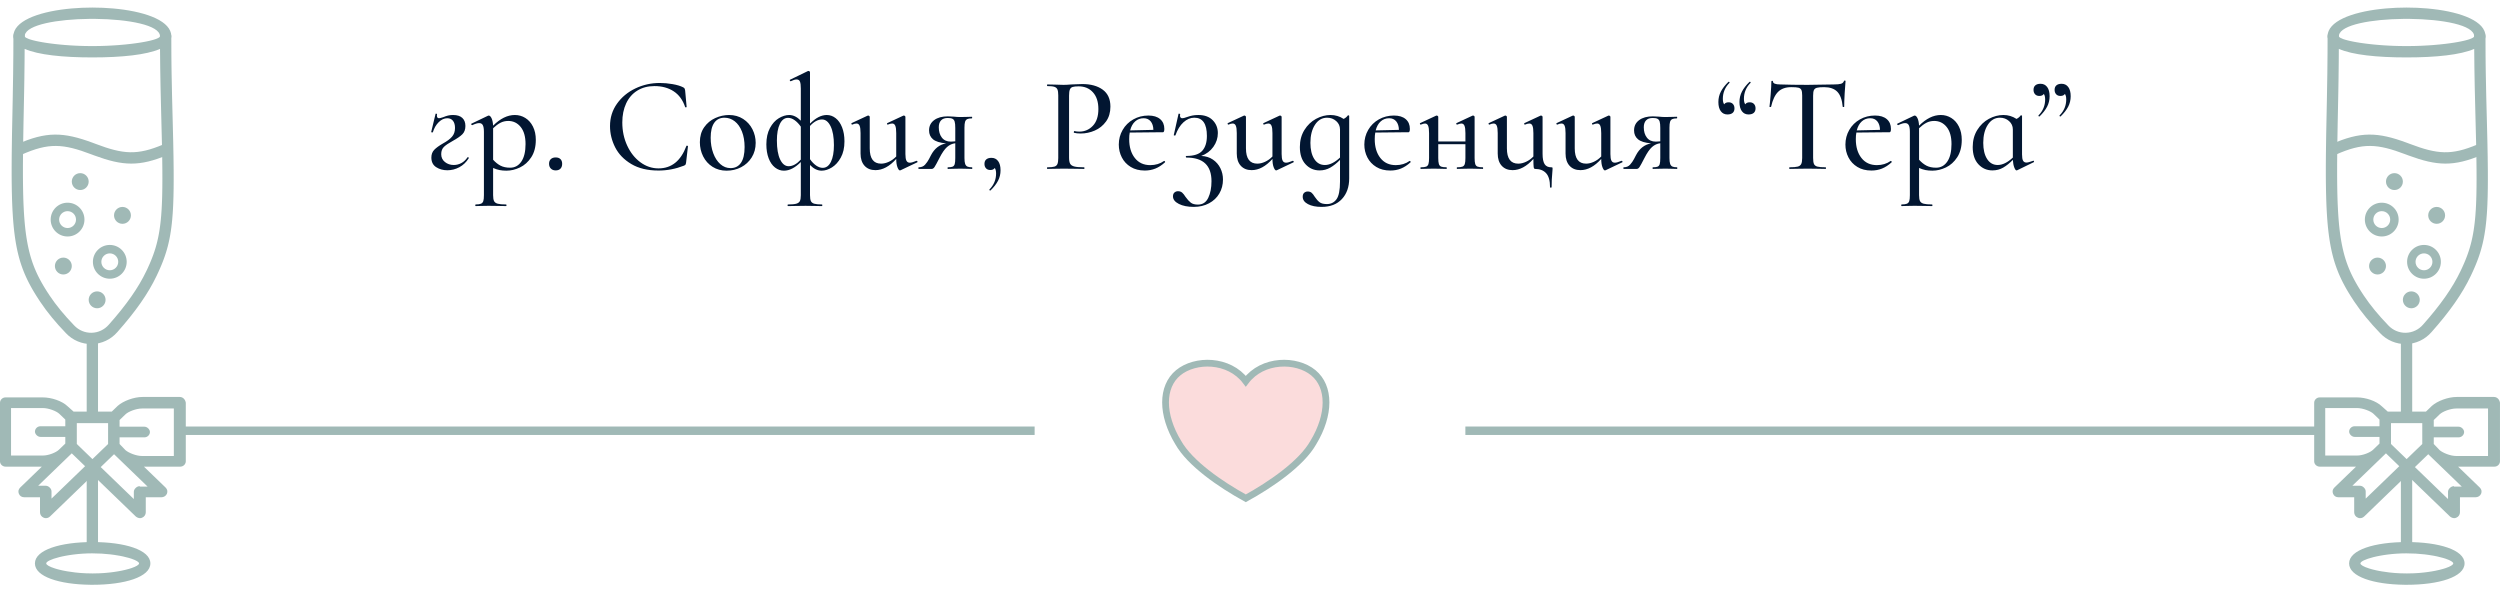 <svg height="70" viewBox="0 0 296 70" width="296" xmlns="http://www.w3.org/2000/svg"><g fill="none" fill-rule="evenodd"><g fill="#a0b9b6"><path d="m1.593 4.183-.007.111-.006 2.017-.024 2.395-.051 3.033-.086 4.269-.031 2.309-.009 1.276v1.2l.005.759.016 1.081.026 1.015.024.642.029.616.054.878.043.556.049.534.055.514.062.494.068.476.075.459.082.443.089.429.097.415.104.403.112.392c.019.065.039.129.059.192l.125.378.133.37.142.364c.024.06.049.12.074.18l.155.356.164.353.174.35c.03.058.06.116.091.175l.188.349.198.35.209.351.219.355.348.54c.04.061.081.122.122.183.813 1.217 1.813 2.433 3.043 3.708.788.839 1.903 1.308 3.062 1.284 1.159-.023 2.254-.537 3.013-1.414 2.164-2.434 3.646-4.551 4.657-6.671l.263-.566.163-.369.154-.364.145-.362.136-.36.127-.361.118-.364.11-.368.102-.374.094-.382.086-.391c.014-.066.027-.133.04-.2l.075-.409.068-.423.061-.439.054-.456.048-.475.06-.753.032-.531.027-.557.03-.887.018-.954.007-1.028-.003-1.107-.019-1.61-.034-1.776-.061-2.475-.076-2.936-.054-2.692-.015-1.022-.011-1.113-.009-2.257c0-.854-1.226-.892-1.333-.111l-.007.111c0 .099-.162.207-.457.317l-.216.073c-.039.012-.08.024-.122.037l-.272.073c-.048.012-.098.024-.149.036l-.324.071-.356.069-.387.067c-.067.011-.135.022-.204.032l-.429.062-.454.059-.726.08-.773.068-.539.038-.838.045-.576.021c-.097.003-.195.005-.293.007l-.593.009h-.6l-.623-.009-.611-.018-.597-.027-.581-.034-.562-.042-.541-.048-.518-.054-.493-.059-.466-.063c-.075-.011-.149-.022-.222-.033l-.421-.069-.389-.072-.354-.074c-.112-.025-.218-.05-.317-.076l-.278-.077-.237-.077c-.287-.103-.459-.205-.492-.299l-.006-.033c0-.854-1.226-.892-1.333-.111zm17.327 1.617.027-.013.023 2.293.037 2.145.071 2.951.101 4.04.03 1.696.013 1.166.004 1.081-.006 1.003-.016.93-.017.582-.022.554-.027.528-.052.746-.042.47-.048.449-.054.431-.06.414-.067.399-.074.385c-.013.063-.026.126-.04.188l-.084.369-.092.36-.099.352c-.017.058-.035.116-.053.174l-.111.344-.119.341-.127.34-.136.34-.144.343-.233.522-.167.355c-.952 1.995-2.363 4.011-4.455 6.365-.517.596-1.253.942-2.033.958-.78.016-1.53-.3-2.065-.869-1.183-1.226-2.133-2.382-2.899-3.528l-.337-.515-.212-.338-.202-.335-.192-.333-.182-.332-.173-.332-.164-.334-.155-.337-.146-.341-.137-.347-.129-.353c-.021-.06-.041-.119-.061-.18l-.117-.366-.109-.376-.101-.387-.094-.399-.087-.412-.08-.427-.073-.443-.066-.46-.06-.478-.053-.498-.047-.519-.042-.541-.036-.564-.044-.893-.023-.628-.018-.656-.018-1.039-.009-1.108 0-1.181.019-2.143.049-2.883.071-3.494.028-1.654.025-2.058.01-1.532.027.012c1.594.694 4.467 1 7.986 1 3.518 0 6.392-.306 7.986-1z" fill-rule="nonzero"/><circle cx="11.5" cy="35.5" r="1"/><circle cx="7.5" cy="31.5" r="1"/><circle cx="14.5" cy="25.5" r="1"/><circle cx="9.5" cy="21.5" r="1"/><g fill-rule="nonzero"><path d="m8 24c-1.105 0-2 .895-2 2s.895 2 2 2 2-.895 2-2-.895-2-2-2zm0 1c.552 0 1 .448 1 1s-.448 1-1 1-1-.448-1-1 .448-1 1-1z"/><path d="m13 29c-1.105 0-2 .895-2 2s.895 2 2 2 2-.895 2-2-.895-2-2-2zm0 1c.552 0 1 .448 1 1s-.448 1-1 1-1-.448-1-1 .448-1 1-1z"/><path d="m10.935 39.581c.336 0 .615.248.663.571l.007.099v9.152c0 .37-.3.67-.67.67-.336 0-.615-.248-.663-.571l-.007-.099v-9.152c0-.37.3-.67.67-.67z"/><path d="m10.935 55.628c.336 0 .615.248.663.571l.007.099v8.152c0 .37-.3.67-.67.67-.336 0-.615-.248-.663-.571l-.007-.099v-8.152c0-.37.3-.67.67-.67z"/><path d="m1.983 17.1c3.506-1.563 5.523-1.472 8.966-.206l.355.133c3.292 1.249 4.934 1.39 8.048.069.341-.144.734.015.878.355.144.341-.015.734-.355.878-3.372 1.43-5.329 1.32-8.694.082l-.353-.132c-3.366-1.277-5.055-1.402-8.3.045-.338.151-.734-.001-.885-.339s.001-.734.339-.885z"/><path d="m1.585 4.294c0-1.76 2.818-2.836 6.267-3.229l.633-.064c1.598-.141 3.3-.141 4.898 0l.633.064c3.448.393 6.267 1.47 6.267 3.229 0 .37-.3.67-.67.67-.336 0-.615-.248-.663-.571l-.007-.099c0-1.332-3.773-2.018-7.656-2.058h-.706c-3.766.038-7.427.684-7.646 1.938l-.01.119c0 .37-.3.67-.67.67s-.67-.3-.67-.67z"/><path d="m10.969 64.179c-3.793 0-6.835.918-6.835 2.53 0 1.571 2.888 2.482 6.545 2.528l.29.002c3.793 0 6.835-.918 6.835-2.53s-3.042-2.53-6.835-2.53zm0 1.34c.73 0 1.429.044 2.07.117l.469.06c.228.032.447.068.656.107l.402.081c.258.056.495.116.708.178l.3.094c.563.191.891.392.891.552s-.328.361-.891.552l-.3.094c-.266.078-.57.152-.905.219l-.417.077c-.144.025-.292.048-.444.069l-.469.06-.491.049c-.083.007-.168.014-.253.02l-.519.03c-.264.012-.533.018-.807.018-.274 0-.543-.006-.807-.018l-.519-.03c-.085-.006-.169-.013-.253-.02l-.491-.049c-.32-.036-.625-.08-.913-.129l-.417-.077c-.067-.013-.133-.027-.197-.041l-.371-.087c-.059-.015-.117-.03-.173-.045l-.319-.093c-.651-.205-1.036-.426-1.036-.6 0-.214.584-.5 1.528-.738l.371-.087.402-.081c.139-.026.283-.05.431-.074l.457-.065c.703-.09 1.485-.146 2.307-.146z"/><path d="m21.292 47h-4.411c-1.035 0-2.287.473-2.941 1.051l-.708.683h-4.52l-.708-.631c-.653-.631-1.906-1.051-2.941-1.051h-4.411c-.381 0-.653.315-.653.631v6.937c0 .368.327.631.653.631h4.302l-2.559 2.47c-.218.21-.272.473-.163.736s.327.42.653.42h1.851v1.787c0 .263.163.526.436.631.109.053.163.053.272.053.163 0 .327-.053.49-.21l5.064-4.888 5.064 4.888c.109.105.327.21.49.21.109 0 .163 0 .272-.053.272-.105.436-.368.436-.631v-1.787h1.851c.272 0 .545-.158.653-.42s.054-.526-.163-.736l-2.559-2.47h4.302c.381 0 .653-.315.653-.631v-6.937c-.054-.368-.327-.683-.708-.683zm-8.495 5.571-1.851 1.787-1.851-1.787v-1.419-1.051h3.703zm-7.733 1.366h-3.757v-5.624h3.757c.708 0 1.634.368 1.96.683l.708.683v.788h-2.941c-.381 0-.653.315-.653.631 0 .315.327.631.653.631h2.941v.788l-.762.736c-.327.315-1.198.683-1.906.683zm1.035 5.098v-.841c0-.158-.054-.315-.218-.473-.163-.158-.327-.21-.49-.21h-.871l3.485-3.364s0 0 .054-.053l.436-.42 1.579 1.524zm10.455-1.472c-.163 0-.327.053-.49.21-.163.158-.218.315-.218.473v.841l-3.921-3.784 1.579-1.524.436.42s0 0 .054.053l3.485 3.364h-.926zm-2.396-4.993v-.788h2.941c.381 0 .653-.315.653-.631 0-.315-.327-.631-.653-.631h-2.941v-.788l.708-.683c.327-.315 1.252-.683 1.96-.683h3.757v5.624h-3.757c-.708 0-1.579-.368-1.96-.683z"/></g></g><g fill="#a0b9b6" transform="translate(274)"><path d="m1.593 4.183-.007.111-.006 2.017-.024 2.395-.051 3.033-.086 4.269-.031 2.309-.009 1.276v1.2l.005.759.016 1.081.026 1.015.024.642.029.616.054.878.043.556.049.534.055.514.062.494.068.476.075.459.082.443.089.429.097.415.104.403.112.392c.019.065.039.129.059.192l.125.378.133.37.142.364c.024.06.049.12.074.18l.155.356.164.353.174.35c.03.058.06.116.091.175l.188.349.198.35.209.351.219.355.348.54c.04.061.081.122.122.183.813 1.217 1.813 2.433 3.043 3.708.788.839 1.903 1.308 3.062 1.284 1.159-.023 2.254-.537 3.013-1.414 2.164-2.434 3.646-4.551 4.657-6.671l.263-.566.163-.369.154-.364.145-.362.136-.36.127-.361.118-.364.11-.368.102-.374.094-.382.086-.391c.014-.066.027-.133.04-.2l.075-.409.068-.423.061-.439.054-.456.048-.475.06-.753.032-.531.027-.557.03-.887.018-.954.007-1.028-.003-1.107-.019-1.61-.034-1.776-.061-2.475-.076-2.936-.054-2.692-.015-1.022-.011-1.113-.009-2.257c0-.854-1.226-.892-1.333-.111l-.007.111c0 .099-.162.207-.457.317l-.216.073c-.039.012-.08.024-.122.037l-.272.073c-.048.012-.098.024-.149.036l-.324.071-.356.069-.387.067c-.067.011-.135.022-.204.032l-.429.062-.454.059-.726.08-.773.068-.539.038-.838.045-.576.021c-.097.003-.195.005-.293.007l-.593.009h-.6l-.623-.009-.611-.018-.597-.027-.581-.034-.562-.042-.541-.048-.518-.054-.493-.059-.466-.063c-.075-.011-.149-.022-.222-.033l-.421-.069-.389-.072-.354-.074c-.112-.025-.218-.05-.317-.076l-.278-.077-.237-.077c-.287-.103-.459-.205-.492-.299l-.006-.033c0-.854-1.226-.892-1.333-.111zm17.327 1.617.027-.013.023 2.293.037 2.145.071 2.951.101 4.04.03 1.696.013 1.166.004 1.081-.006 1.003-.016.93-.017.582-.022.554-.027.528-.052.746-.042.47-.048.449-.054.431-.06.414-.067.399-.074.385c-.013.063-.026.126-.04.188l-.084.369-.092.36-.099.352c-.017.058-.035.116-.053.174l-.111.344-.119.341-.127.34-.136.34-.144.343-.233.522-.167.355c-.952 1.995-2.363 4.011-4.455 6.365-.517.596-1.253.942-2.033.958-.78.016-1.53-.3-2.065-.869-1.183-1.226-2.133-2.382-2.899-3.528l-.337-.515-.212-.338-.202-.335-.192-.333-.182-.332-.173-.332-.164-.334-.155-.337-.146-.341-.137-.347-.129-.353c-.021-.06-.041-.119-.061-.18l-.117-.366-.109-.376-.101-.387-.094-.399-.087-.412-.08-.427-.073-.443-.066-.46-.06-.478-.053-.498-.047-.519-.042-.541-.036-.564-.044-.893-.023-.628-.018-.656-.018-1.039-.009-1.108 0-1.181.019-2.143.049-2.883.071-3.494.028-1.654.025-2.058.01-1.532.027.012c1.594.694 4.467 1 7.986 1 3.518 0 6.392-.306 7.986-1z" fill-rule="nonzero"/><circle cx="11.5" cy="35.5" r="1"/><circle cx="7.5" cy="31.5" r="1"/><circle cx="14.5" cy="25.5" r="1"/><circle cx="9.5" cy="21.5" r="1"/><g fill-rule="nonzero"><path d="m8 24c-1.105 0-2 .895-2 2s.895 2 2 2 2-.895 2-2-.895-2-2-2zm0 1c.552 0 1 .448 1 1s-.448 1-1 1-1-.448-1-1 .448-1 1-1z"/><path d="m13 29c-1.105 0-2 .895-2 2s.895 2 2 2 2-.895 2-2-.895-2-2-2zm0 1c.552 0 1 .448 1 1s-.448 1-1 1-1-.448-1-1 .448-1 1-1z"/><path d="m10.935 39.581c.336 0 .615.248.663.571l.007.099v9.152c0 .37-.3.67-.67.67-.336 0-.615-.248-.663-.571l-.007-.099v-9.152c0-.37.3-.67.67-.67z"/><path d="m10.935 55.628c.336 0 .615.248.663.571l.007.099v8.152c0 .37-.3.67-.67.67-.336 0-.615-.248-.663-.571l-.007-.099v-8.152c0-.37.3-.67.67-.67z"/><path d="m1.983 17.1c3.506-1.563 5.523-1.472 8.966-.206l.355.133c3.292 1.249 4.934 1.39 8.048.069.341-.144.734.015.878.355.144.341-.015.734-.355.878-3.372 1.43-5.329 1.32-8.694.082l-.353-.132c-3.366-1.277-5.055-1.402-8.3.045-.338.151-.734-.001-.885-.339s.001-.734.339-.885z"/><path d="m1.585 4.294c0-1.76 2.818-2.836 6.267-3.229l.633-.064c1.598-.141 3.3-.141 4.898 0l.633.064c3.448.393 6.267 1.47 6.267 3.229 0 .37-.3.67-.67.67-.336 0-.615-.248-.663-.571l-.007-.099c0-1.332-3.773-2.018-7.656-2.058h-.706c-3.766.038-7.427.684-7.646 1.938l-.01.119c0 .37-.3.67-.67.67s-.67-.3-.67-.67z"/><path d="m10.969 64.179c-3.793 0-6.835.918-6.835 2.53 0 1.571 2.888 2.482 6.545 2.528l.29.002c3.793 0 6.835-.918 6.835-2.53s-3.042-2.53-6.835-2.53zm0 1.34c.73 0 1.429.044 2.07.117l.469.06c.228.032.447.068.656.107l.402.081c.258.056.495.116.708.178l.3.094c.563.191.891.392.891.552s-.328.361-.891.552l-.3.094c-.266.078-.57.152-.905.219l-.417.077c-.144.025-.292.048-.444.069l-.469.06-.491.049c-.083.007-.168.014-.253.02l-.519.03c-.264.012-.533.018-.807.018-.274 0-.543-.006-.807-.018l-.519-.03c-.085-.006-.169-.013-.253-.02l-.491-.049c-.32-.036-.625-.08-.913-.129l-.417-.077c-.067-.013-.133-.027-.197-.041l-.371-.087c-.059-.015-.117-.03-.173-.045l-.319-.093c-.651-.205-1.036-.426-1.036-.6 0-.214.584-.5 1.528-.738l.371-.087.402-.081c.139-.026.283-.05.431-.074l.457-.065c.703-.09 1.485-.146 2.307-.146z"/><path d="m21.292 47h-4.411c-1.035 0-2.287.473-2.941 1.051l-.708.683h-4.52l-.708-.631c-.653-.631-1.906-1.051-2.941-1.051h-4.411c-.381 0-.653.315-.653.631v6.937c0 .368.327.631.653.631h4.302l-2.559 2.47c-.218.21-.272.473-.163.736s.327.42.653.42h1.851v1.787c0 .263.163.526.436.631.109.053.163.053.272.053.163 0 .327-.053.49-.21l5.064-4.888 5.064 4.888c.109.105.327.21.49.21.109 0 .163 0 .272-.053.272-.105.436-.368.436-.631v-1.787h1.851c.272 0 .545-.158.653-.42s.054-.526-.163-.736l-2.559-2.47h4.302c.381 0 .653-.315.653-.631v-6.937c-.054-.368-.327-.683-.708-.683zm-8.495 5.571-1.851 1.787-1.851-1.787v-1.419-1.051h3.703zm-7.733 1.366h-3.757v-5.624h3.757c.708 0 1.634.368 1.96.683l.708.683v.788h-2.941c-.381 0-.653.315-.653.631 0 .315.327.631.653.631h2.941v.788l-.762.736c-.327.315-1.198.683-1.906.683zm1.035 5.098v-.841c0-.158-.054-.315-.218-.473-.163-.158-.327-.21-.49-.21h-.871l3.485-3.364s0 0 .054-.053l.436-.42 1.579 1.524zm10.455-1.472c-.163 0-.327.053-.49.21-.163.158-.218.315-.218.473v.841l-3.921-3.784 1.579-1.524.436.42s0 0 .054.053l3.485 3.364h-.926zm-2.396-4.993v-.788h2.941c.381 0 .653-.315.653-.631 0-.315-.327-.631-.653-.631h-2.941v-.788l.708-.683c.327-.315 1.252-.683 1.96-.683h3.757v5.624h-3.757c-.708 0-1.579-.368-1.96-.683z"/></g></g><path d="m147.5 45.135c2-2.651 6-2.651 8-.999 2 1.652 2 4.955 0 8.258-1.4 2.477-5 4.955-8 6.606-3-1.652-6.6-4.129-8-6.606-2-3.303-2-6.606 0-8.258 2-1.652 6-1.652 8.0.999z" fill="#fbdcdc" stroke="#a0b9b6" stroke-width=".8"/><path d="m122.5 50.5v1h-101v-1z" fill="#a0b9b6" fill-rule="nonzero"/><path d="m173.5 51h101" stroke="#a0b9b6"/><path d="m52.96 20.16c.501 0 .976-.12 1.424-.36s.816-.589 1.104-1.048c.021-.032.021-.064 0-.096s-.048-.048-.08-.048-.053.011-.064.032c-.203.299-.445.523-.728.672s-.579.224-.888.224c-.405 0-.755-.117-1.048-.352s-.44-.544-.44-.928c0-.373.109-.664.328-.872s.563-.44 1.032-.696c.523-.288.904-.552 1.144-.792s.36-.568.36-.984c0-.405-.123-.723-.368-.952s-.608-.344-1.088-.344c-.224 0-.424.021-.6.064s-.365.107-.568.192c-.256.085-.421.128-.496.128-.171 0-.256-.107-.256-.32 0-.064.005-.117.016-.16.011-.011.003-.024-.024-.04s-.056-.024-.088-.024c-.043 0-.064.011-.064.032l-.512 2.128c-.011.043.032.064.128.064.032 0 .053-.005.064-.016.149-.491.381-.891.696-1.2s.653-.464 1.016-.464c.288 0 .512.101.672.304s.24.485.24.848c0 .416-.117.76-.352 1.032s-.587.536-1.056.792c-.48.277-.832.533-1.056.768s-.336.539-.336.912c0 .512.189.891.568 1.136s.819.368 1.32.368zm6.96 4.24c.032 0 .048-.032.048-.096s-.016-.096-.048-.096c-.448 0-.779-.029-.992-.088s-.357-.163-.432-.312-.112-.384-.112-.704v-3.216c.267.117.52.2.76.248s.515.072.824.072c.533 0 1.067-.128 1.6-.384s.979-.659 1.336-1.208.536-1.235.536-2.056c0-.597-.112-1.12-.336-1.568s-.525-.789-.904-1.024-.792-.352-1.24-.352c-.875 0-1.733.421-2.576 1.264-.021-.373-.083-.667-.184-.88s-.216-.32-.344-.32l-.096.032-1.936.928c-.043.011-.051.043-.024.096s.061.08.104.08h.016c.341-.16.613-.24.816-.24s.347.083.432.248.128.429.128.792v7.488c0 .32-.024.555-.072.704s-.141.253-.28.312-.347.088-.624.088c-.032 0-.048.032-.048.096s.016.096.048.096c.267 0 .475-.005.624-.016l.896-.016 1.2.016c.213.011.507.016.88.016zm.48-4.544c-.448 0-.827-.08-1.136-.24s-.603-.395-.88-.704v-3.728c.288-.277.573-.491.856-.64s.595-.224.936-.224c.597 0 1.088.237 1.472.712s.576 1.149.576 2.024c0 .896-.165 1.587-.496 2.072s-.773.728-1.328.728zm5.392.32c.245 0 .435-.069.568-.208s.2-.331.2-.576c0-.235-.067-.419-.2-.552s-.323-.2-.568-.2-.437.067-.576.2-.208.317-.208.552.072.424.216.568.333.216.568.216zm12.176.016c1.024 0 2.027-.192 3.008-.576.096-.043.157-.083.184-.12s.051-.12.072-.248l.224-1.936c0-.021-.013-.037-.04-.048s-.056-.016-.088-.016c-.043 0-.064.016-.064.048-.661 1.76-1.76 2.64-3.296 2.64-.779 0-1.496-.243-2.152-.728s-1.176-1.144-1.56-1.976-.576-1.744-.576-2.736c0-.853.152-1.605.456-2.256s.744-1.155 1.32-1.512 1.253-.536 2.032-.536c.885 0 1.643.205 2.272.616s1.083 1.032 1.36 1.864c.011.032.043.045.096.04s.08-.024.08-.056l-.176-1.936c-.021-.117-.045-.2-.072-.248s-.083-.093-.168-.136c-.309-.16-.725-.285-1.248-.376-.523-.091-1.029-.136-1.52-.136-1.024 0-1.987.216-2.888.648s-1.627 1.035-2.176 1.808-.824 1.656-.824 2.648c0 .875.203 1.712.608 2.512s1.04 1.459 1.904 1.976 1.941.776 3.232.776zm8.064.016c.619 0 1.189-.136 1.712-.408s.941-.659 1.256-1.16.472-1.077.472-1.728c0-.565-.128-1.101-.384-1.608s-.624-.915-1.104-1.224-1.035-.464-1.664-.464c-.555 0-1.099.12-1.632.36s-.971.603-1.312 1.088-.512 1.075-.512 1.768c0 .608.131 1.171.392 1.688s.632.928 1.112 1.232 1.035.456 1.664.456zm.464-.304c-.448 0-.851-.157-1.208-.472s-.637-.747-.84-1.296-.304-1.16-.304-1.832c0-.779.141-1.368.424-1.768s.685-.6 1.208-.6c.448 0 .853.141 1.216.424s.648.688.856 1.216.312 1.139.312 1.832c0 .832-.144 1.456-.432 1.872s-.699.624-1.232.624zm10.832 4.496c.021 0 .032-.032.032-.096s-.011-.096-.032-.096c-.416 0-.723-.029-.92-.088s-.331-.163-.4-.312-.104-.384-.104-.704v-3.568c.437.448.896.672 1.376.672.395 0 .8-.128 1.216-.384s.768-.645 1.056-1.168.432-1.163.432-1.92c0-.629-.093-1.181-.28-1.656s-.44-.837-.76-1.088-.672-.376-1.056-.376c-.651 0-1.312.341-1.984 1.024v-6.08c0-.043-.019-.08-.056-.112s-.077-.048-.12-.048c-.032 0-.059.005-.08.016l-2.112 1.024c-.032.011-.037.043-.016.096s.048.08.08.08h.032c.277-.139.507-.208.688-.208.192 0 .323.083.392.248s.104.44.104.824v3.808c-.437-.448-.896-.672-1.376-.672-.395 0-.803.125-1.224.376s-.773.64-1.056 1.168-.424 1.171-.424 1.928c0 .629.091 1.181.272 1.656s.432.837.752 1.088.672.376 1.056.376c.651 0 1.317-.341 2-1.024v3.92c0 .32-.037.555-.112.704s-.219.253-.432.312-.539.088-.976.088c-.032 0-.048.032-.048.096s.016.096.048.096c.363 0 .651-.005.864-.016l1.216-.016 1.12.016c.203.011.48.016.832.016zm-3.952-4.72c-.416 0-.752-.267-1.008-.8s-.384-1.28-.384-2.24c0-.832.117-1.488.352-1.968s.56-.72.976-.72c.256 0 .515.093.776.28s.504.44.728.76v3.904c-.48.523-.96.784-1.44.784zm4.032.192c-.256 0-.515-.091-.776-.272s-.504-.432-.728-.752v-3.936c.469-.512.944-.768 1.424-.768.416 0 .755.269 1.016.808s.392 1.283.392 2.232c0 .832-.117 1.488-.352 1.968s-.56.72-.976.72zm9.136.304c.032 0 .059-.005.08-.016l1.984-.944c.032-.021.037-.056.016-.104s-.053-.072-.096-.072h-.016c-.352.149-.613.224-.784.224-.192 0-.328-.08-.408-.24s-.12-.421-.12-.784v-4.4c0-.043-.021-.08-.064-.112s-.085-.048-.128-.048l-.064.016-1.888.88c-.032.011-.043.043-.032.096s.032.08.064.08h.032c.203-.085.373-.128.512-.128.171 0 .293.088.368.264s.112.467.112.872v2.768c-.256.267-.544.475-.864.624s-.629.224-.928.224c-.896 0-1.344-.603-1.344-1.808v-3.728c0-.043-.021-.08-.064-.112s-.085-.048-.128-.048l-.064.016-1.888.88c-.032.011-.04.043-.024.096s.04.08.072.08h.032c.181-.085.347-.128.496-.128.171 0 .293.088.368.264s.112.467.112.872v2.416c0 .619.157 1.101.472 1.448s.744.52 1.288.52c.853 0 1.675-.443 2.464-1.328 0 .405.048.733.144.984s.192.376.288.376zm3.776-.176c.117 0 .227-.075.328-.224s.296-.507.584-1.072c.309-.608.608-1.04.896-1.296s.613-.405.976-.448v1.744c0 .331-.021.571-.064.72s-.123.251-.24.304-.309.08-.576.08c-.021 0-.032.032-.032.096s.011.096.032.096c.267 0 .475-.005.624-.016l.848-.016.816.016c.139.011.331.016.576.016.021 0 .032-.032.032-.096s-.011-.096-.032-.096c-.245 0-.429-.029-.552-.088s-.211-.165-.264-.32-.08-.387-.08-.696v-3.584c0-.32.024-.555.072-.704s.133-.253.256-.312.307-.088.552-.088c.021 0 .032-.032.032-.096s-.011-.096-.032-.096c-.245 0-.437.005-.576.016l-.8.016c-.235 0-.496-.016-.784-.048-.341-.021-.571-.032-.688-.032-.683 0-1.224.149-1.624.448s-.6.704-.6 1.216c0 .437.155.787.464 1.048s.827.424 1.552.488c-.779.139-1.376.608-1.792 1.408-.032.064-.109.213-.232.448s-.277.456-.464.664-.44.312-.76.312c-.021 0-.032.032-.032.096s.011.096.032.096zm2.256-3.232c-.459 0-.811-.157-1.056-.472s-.368-.723-.368-1.224c0-.352.088-.624.264-.816s.44-.288.792-.288c.256 0 .445.032.568.096s.208.176.256.336.072.411.072.752v1.584c-.235.021-.411.032-.528.032zm4.656 5.792c.021 0 .037-.005.048-.016.395-.384.691-.765.888-1.144s.296-.792.296-1.24c0-.469-.096-.832-.288-1.088s-.453-.384-.784-.384c-.267 0-.472.061-.616.184s-.216.301-.216.536c0 .213.061.387.184.52s.291.2.504.2c.256 0 .432-.08.528-.24.107.139.16.357.16.656 0 .725-.261 1.355-.784 1.888-.021.021-.021.048 0 .08s.048.048.08.048zm6.768-2.56c.352 0 .629-.005.832-.016l1.104-.016 1.392.016c.245.011.587.016 1.024.016.032 0 .048-.032.048-.096s-.016-.096-.048-.096c-.533 0-.92-.032-1.16-.096s-.403-.173-.488-.328-.128-.403-.128-.744v-7.312c0-.331.032-.573.096-.728s.173-.256.328-.304.392-.072.712-.072c.704 0 1.269.237 1.696.712s.64 1.133.64 1.976c0 .864-.219 1.525-.656 1.984s-.971.688-1.6.688c-.213 0-.405-.021-.576-.064-.021-.011-.04 0-.056.032s-.024.064-.024.096c0 .053.016.08.048.08.203.053.459.08.768.08.576 0 1.133-.117 1.672-.352s.981-.592 1.328-1.072.52-1.067.52-1.76c0-.896-.304-1.565-.912-2.008s-1.413-.664-2.416-.664c-.203 0-.44.008-.712.024s-.472.024-.6.024c-.352.032-.656.048-.912.048-.277 0-.64-.011-1.088-.032l-.832-.016c-.021 0-.032.032-.032.096s.011.096.032.096c.384 0 .664.029.84.088s.296.163.36.312.096.384.096.704v7.408c0 .32-.032.557-.096.712s-.184.259-.36.312-.456.08-.84.08c-.021 0-.032.032-.032.096s.011.096.032.096zm11.536.192c.448 0 .867-.077 1.256-.232s.771-.403 1.144-.744c.021-.032.019-.067-.008-.104s-.056-.056-.088-.056h-.016c-.469.331-1.013.496-1.632.496-.779 0-1.389-.283-1.832-.848s-.664-1.307-.664-2.224c0-.309.021-.571.064-.784l3.152-.032h.768c.117 0 .176-.133.176-.4 0-.491-.165-.877-.496-1.16s-.795-.424-1.392-.424c-.651 0-1.245.152-1.784.456s-.96.72-1.264 1.248-.456 1.107-.456 1.736c0 .544.12 1.051.36 1.52s.592.845 1.056 1.128 1.016.424 1.656.424zm-1.728-4.752c.117-.459.315-.813.592-1.064s.613-.376 1.008-.376c.352 0 .629.123.832.368s.309.581.32 1.008zm7.536 9.056c.672 0 1.272-.141 1.8-.424s.936-.669 1.224-1.16.432-1.045.432-1.664c0-.469-.101-.912-.304-1.328s-.499-.757-.888-1.024-.851-.411-1.384-.432c.608-.224 1.088-.584 1.44-1.08s.528-1.037.528-1.624c0-.608-.203-1.117-.608-1.528s-.971-.616-1.696-.616c-.277 0-.517.021-.72.064s-.427.107-.672.192c-.224.085-.4.128-.528.128-.064 0-.123-.024-.176-.072s-.08-.125-.08-.232c0-.075.005-.133.016-.176.011-.011 0-.024-.032-.04s-.064-.024-.096-.024c-.043 0-.064.011-.064.032l-.56 2.496c-.011.043.032.064.128.064.032 0 .053-.005.064-.016.235-.672.552-1.189.952-1.552s.829-.544 1.288-.544c.992 0 1.488.72 1.488 2.16 0 .757-.181 1.341-.544 1.752s-.987.616-1.872.616c-.064 0-.091.032-.08.096s.037.096.08.096c1.973 0 2.96.933 2.96 2.8 0 .779-.128 1.435-.384 1.968s-.661.8-1.216.8c-.373 0-.659-.077-.856-.232s-.403-.381-.616-.68c-.139-.224-.272-.392-.4-.504s-.293-.168-.496-.168c-.16 0-.299.051-.416.152s-.176.253-.176.456c0 .363.232.661.696.896s1.053.352 1.768.352zm9.744-4.32c.032 0 .059-.005.08-.016l1.984-.944c.032-.021.037-.056.016-.104s-.053-.072-.096-.072h-.016c-.352.149-.613.224-.784.224-.192 0-.328-.08-.408-.24s-.12-.421-.12-.784v-4.4c0-.043-.021-.08-.064-.112s-.085-.048-.128-.048l-.064.016-1.888.88c-.032.011-.043.043-.032.096s.032.08.064.08h.032c.203-.085.373-.128.512-.128.171 0 .293.088.368.264s.112.467.112.872v2.768c-.256.267-.544.475-.864.624s-.629.224-.928.224c-.896 0-1.344-.603-1.344-1.808v-3.728c0-.043-.021-.08-.064-.112s-.085-.048-.128-.048l-.064.016-1.888.88c-.032.011-.04.043-.024.096s.04.08.072.08h.032c.181-.085.347-.128.496-.128.171 0 .293.088.368.264s.112.467.112.872v2.416c0 .619.157 1.101.472 1.448s.744.52 1.288.52c.853 0 1.675-.443 2.464-1.328 0 .405.048.733.144.984s.192.376.288.376zm5.392 4.32c1.024 0 1.824-.309 2.4-.928s.864-1.435.864-2.448v-7.408c0-.011-.013-.024-.04-.04s-.051-.024-.072-.024-.037.005-.048.016c-.117.171-.283.309-.496.416-.469-.309-.987-.464-1.552-.464-.587 0-1.16.152-1.72.456s-1.019.744-1.376 1.32-.536 1.248-.536 2.016c0 .875.224 1.555.672 2.04s1.003.728 1.664.728c.459 0 .883-.112 1.272-.336s.771-.528 1.144-.912v2.576c0 1.013-.139 1.709-.416 2.088s-.656.568-1.136.568c-.384 0-.672-.072-.864-.216s-.384-.36-.576-.648c-.128-.213-.251-.371-.368-.472s-.272-.152-.464-.152c-.16 0-.299.051-.416.152s-.176.259-.176.472c0 .363.208.653.624.872s.955.328 1.616.328zm.384-4.96c-.533 0-.952-.237-1.256-.712s-.456-1.112-.456-1.912c0-.875.181-1.589.544-2.144s.843-.832 1.44-.832c.416 0 .773.133 1.072.4s.448.597.448.992v3.328c-.629.587-1.227.88-1.792.88zm7.744.656c.448 0 .867-.077 1.256-.232s.771-.403 1.144-.744c.021-.032.019-.067-.008-.104s-.056-.056-.088-.056h-.016c-.469.331-1.013.496-1.632.496-.779 0-1.389-.283-1.832-.848s-.664-1.307-.664-2.224c0-.309.021-.571.064-.784l3.152-.032h.768c.117 0 .176-.133.176-.4 0-.491-.165-.877-.496-1.16s-.795-.424-1.392-.424c-.651 0-1.245.152-1.784.456s-.96.72-1.264 1.248-.456 1.107-.456 1.736c0 .544.12 1.051.36 1.52s.592.845 1.056 1.128 1.016.424 1.656.424zm-1.728-4.752c.117-.459.315-.813.592-1.064s.613-.376 1.008-.376c.352 0 .629.123.832.368s.309.581.32 1.008zm5.344 4.56c.288 0 .512-.005.672-.016l.864-.016.832.016c.16.011.384.016.672.016.021 0 .032-.032.032-.096s-.011-.096-.032-.096c-.288 0-.499-.027-.632-.08s-.224-.157-.272-.312-.072-.392-.072-.712v-1.632h3.216v1.632c0 .32-.024.557-.072.712s-.139.259-.272.312-.344.08-.632.08c-.032 0-.048.032-.048.096s.016.096.048.096c.277 0 .496-.005.656-.016l.88-.016.832.016c.16.011.384.016.672.016.021 0 .032-.032.032-.096s-.011-.096-.032-.096c-.288 0-.499-.027-.632-.08s-.224-.157-.272-.312-.072-.392-.072-.712v-4.864c0-.043-.021-.08-.064-.112s-.085-.048-.128-.048l-.064.016-1.888.88c-.032.011-.04.043-.024.096s.04.08.072.08h.032c.224-.085.389-.128.496-.128.171 0 .293.088.368.264s.112.467.112.872v.992h-3.216v-2.912c0-.043-.021-.08-.064-.112s-.085-.048-.128-.048l-.064.016-1.888.88c-.032.011-.04.043-.024.096s.04.08.072.08h.032c.224-.085.389-.128.496-.128.171 0 .293.088.368.264s.112.467.112.872v2.944c0 .32-.024.557-.072.712s-.139.259-.272.312-.344.08-.632.08c-.032 0-.048.032-.048.096s.016.096.048.096zm15.392 2.224c.064 0 .096-.027.096-.08 0-.608.027-1.179.08-1.712.021-.235.032-.379.032-.432 0-.096-.008-.152-.024-.168s-.061-.024-.136-.024c-.363 0-.624-.125-.784-.376s-.24-.659-.24-1.224v-4.368c0-.043-.021-.08-.064-.112s-.085-.048-.128-.048l-.064.016-1.888.88c-.032.011-.043.043-.032.096s.032.08.064.08h.032c.203-.085.373-.128.512-.128.171 0 .293.088.368.264s.112.467.112.872v2.768c-.256.267-.544.475-.864.624s-.629.224-.928.224c-.896 0-1.344-.603-1.344-1.808v-3.728c0-.043-.021-.08-.064-.112s-.085-.048-.128-.048l-.064.016-1.888.88c-.032.011-.04.043-.024.096s.04.08.072.08h.032c.181-.085.347-.128.496-.128.171 0 .293.088.368.264s.112.467.112.872v2.416c0 .619.157 1.101.472 1.448s.744.52 1.288.52c.853 0 1.675-.443 2.464-1.328 0 .48.011.797.032.952s.075.232.16.232c.565 0 1.003.168 1.312.504s.464.883.464 1.64c0 .053.032.08.096.08zm6.4-2.048c.032 0 .059-.005.08-.016l1.984-.944c.032-.021.037-.056.016-.104s-.053-.072-.096-.072h-.016c-.352.149-.613.224-.784.224-.192 0-.328-.08-.408-.24s-.12-.421-.12-.784v-4.4c0-.043-.021-.08-.064-.112s-.085-.048-.128-.048l-.064.016-1.888.88c-.032.011-.043.043-.032.096s.032.08.064.08h.032c.203-.085.373-.128.512-.128.171 0 .293.088.368.264s.112.467.112.872v2.768c-.256.267-.544.475-.864.624s-.629.224-.928.224c-.896 0-1.344-.603-1.344-1.808v-3.728c0-.043-.021-.08-.064-.112s-.085-.048-.128-.048l-.064.016-1.888.88c-.032.011-.04.043-.024.096s.04.08.072.08h.032c.181-.085.347-.128.496-.128.171 0 .293.088.368.264s.112.467.112.872v2.416c0 .619.157 1.101.472 1.448s.744.52 1.288.52c.853 0 1.675-.443 2.464-1.328 0 .405.048.733.144.984s.192.376.288.376zm3.776-.176c.117 0 .227-.075.328-.224s.296-.507.584-1.072c.309-.608.608-1.04.896-1.296s.613-.405.976-.448v1.744c0 .331-.021.571-.064.72s-.123.251-.24.304-.309.08-.576.08c-.021 0-.032.032-.032.096s.011.096.032.096c.267 0 .475-.005.624-.016l.848-.016.816.016c.139.011.331.016.576.016.021 0 .032-.032.032-.096s-.011-.096-.032-.096c-.245 0-.429-.029-.552-.088s-.211-.165-.264-.32-.08-.387-.08-.696v-3.584c0-.32.024-.555.072-.704s.133-.253.256-.312.307-.088.552-.088c.021 0 .032-.032.032-.096s-.011-.096-.032-.096c-.245 0-.437.005-.576.016l-.8.016c-.235 0-.496-.016-.784-.048-.341-.021-.571-.032-.688-.032-.683 0-1.224.149-1.624.448s-.6.704-.6 1.216c0 .437.155.787.464 1.048s.827.424 1.552.488c-.779.139-1.376.608-1.792 1.408-.032.064-.109.213-.232.448s-.277.456-.464.664-.44.312-.76.312c-.021 0-.032.032-.032.096s.011.096.032.096zm2.256-3.232c-.459 0-.811-.157-1.056-.472s-.368-.723-.368-1.224c0-.352.088-.624.264-.816s.44-.288.792-.288c.256 0 .445.032.568.096s.208.176.256.336.072.411.072.752v1.584c-.235.021-.411.032-.528.032zm8.48-3.216c.267 0 .472-.061.616-.184s.216-.301.216-.536c0-.213-.061-.387-.184-.52s-.291-.2-.504-.2c-.256 0-.432.08-.528.24-.107-.139-.16-.357-.16-.656 0-.725.261-1.355.784-1.888.021-.021.021-.048 0-.08s-.048-.048-.08-.048c-.021 0-.037.005-.048.016-.395.384-.691.765-.888 1.144s-.296.792-.296 1.24c0 .469.096.832.288 1.088s.453.384.784.384zm2.496 0c.267 0 .472-.061.616-.184s.216-.301.216-.536c0-.213-.061-.387-.184-.52s-.291-.2-.504-.2c-.256 0-.432.08-.528.24-.107-.139-.16-.357-.16-.656 0-.725.261-1.355.784-1.888.021-.021.021-.048 0-.08s-.048-.048-.08-.048c-.021 0-.037.005-.048.016-.395.384-.691.765-.888 1.144s-.296.792-.296 1.24c0 .469.096.832.288 1.088s.453.384.784.384zm4.864 6.448c.384 0 .683-.005.896-.016l1.232-.016 1.264.016c.213.011.507.016.88.016.021 0 .032-.032.032-.096s-.011-.096-.032-.096c-.448 0-.773-.027-.976-.08s-.339-.155-.408-.304-.104-.389-.104-.72v-7.376c0-.309.032-.531.096-.664s.181-.224.352-.272.453-.072.848-.072c.693 0 1.216.181 1.568.544s.565.955.64 1.776c0 .021.029.032.088.032s.088-.011.088-.032c0-.405.019-.939.056-1.6s.072-1.141.104-1.44c0-.043-.029-.064-.088-.064s-.093.021-.104.064c-.053.16-.171.267-.352.32s-.469.08-.864.08l-1.088.016c-.704.021-1.371.032-2 .032-1.237 0-2.309-.016-3.216-.048-.587 0-.88-.117-.88-.352 0-.053-.032-.08-.096-.08s-.096.027-.096.08c0 .341-.027.848-.08 1.52s-.101 1.163-.144 1.472c0 .021.029.032.088.032s.093-.011.104-.032c.181-.811.459-1.4.832-1.768s.891-.552 1.552-.552c.395 0 .677.021.848.064s.288.131.352.264.096.349.096.648v7.408c0 .32-.037.557-.112.712s-.213.259-.416.312-.523.08-.96.08c-.032 0-.048.032-.048.096s.016.096.048.096zm9.68.192c.448 0 .867-.077 1.256-.232s.771-.403 1.144-.744c.021-.032.019-.067-.008-.104s-.056-.056-.088-.056h-.016c-.469.331-1.013.496-1.632.496-.779 0-1.389-.283-1.832-.848s-.664-1.307-.664-2.224c0-.309.021-.571.064-.784l3.152-.032h.768c.117 0 .176-.133.176-.4 0-.491-.165-.877-.496-1.16s-.795-.424-1.392-.424c-.651 0-1.245.152-1.784.456s-.96.72-1.264 1.248-.456 1.107-.456 1.736c0 .544.12 1.051.36 1.52s.592.845 1.056 1.128 1.016.424 1.656.424zm-1.728-4.752c.117-.459.315-.813.592-1.064s.613-.376 1.008-.376c.352 0 .629.123.832.368s.309.581.32 1.008zm8.912 8.96c.032 0 .048-.032.048-.096s-.016-.096-.048-.096c-.448 0-.779-.029-.992-.088s-.357-.163-.432-.312-.112-.384-.112-.704v-3.216c.267.117.52.2.76.248s.515.072.824.072c.533 0 1.067-.128 1.6-.384s.979-.659 1.336-1.208.536-1.235.536-2.056c0-.597-.112-1.12-.336-1.568s-.525-.789-.904-1.024-.792-.352-1.24-.352c-.875 0-1.733.421-2.576 1.264-.021-.373-.083-.667-.184-.88s-.216-.32-.344-.32l-.096.032-1.936.928c-.043.011-.051.043-.024.096s.061.08.104.08h.016c.341-.16.613-.24.816-.24s.347.083.432.248.128.429.128.792v7.488c0 .32-.024.555-.072.704s-.141.253-.28.312-.347.088-.624.088c-.032 0-.048.032-.048.096s.016.096.048.096c.267 0 .475-.005.624-.016l.896-.016 1.2.016c.213.011.507.016.88.016zm.48-4.544c-.448 0-.827-.08-1.136-.24s-.603-.395-.88-.704v-3.728c.288-.277.573-.491.856-.64s.595-.224.936-.224c.597 0 1.088.237 1.472.712s.576 1.149.576 2.024c0 .896-.165 1.587-.496 2.072s-.773.728-1.328.728zm9.52.32c.032 0 .059-.005.08-.016l1.968-.96c.032-.011.04-.043.024-.096s-.04-.08-.072-.08l-.032.016c-.384.139-.645.208-.784.208-.192 0-.328-.075-.408-.224s-.12-.395-.12-.736v-4.576c0-.011-.013-.024-.04-.04s-.051-.024-.072-.024-.037.005-.048.016c-.117.171-.283.309-.496.416-.469-.309-.987-.464-1.552-.464-.587 0-1.16.152-1.72.456s-1.019.744-1.376 1.32-.536 1.248-.536 2.016c0 .875.224 1.555.672 2.04s1.003.728 1.664.728c.469 0 .896-.112 1.28-.336s.763-.528 1.136-.912c.021.363.077.661.168.896s.179.352.264.352zm-2.224-.64c-.533 0-.952-.237-1.256-.712s-.456-1.112-.456-1.912c0-.875.181-1.589.544-2.144s.843-.832 1.44-.832c.416 0 .773.133 1.072.4s.448.597.448.992v3.328c-.629.587-1.227.88-1.792.88zm4.912-5.744c.021 0 .037-.005.048-.016.395-.384.691-.765.888-1.144s.296-.792.296-1.24c0-.469-.096-.832-.288-1.088s-.453-.384-.784-.384c-.267 0-.472.061-.616.184-.144.123-.216.301-.216.536 0 .213.061.387.184.52s.291.2.504.2c.256 0 .432-.08.528-.24.107.139.16.357.16.656 0 .725-.261 1.355-.784 1.888-.021.021-.021.048 0 .08s.048.048.08.048zm2.496 0c.021 0 .037-.005.048-.016.395-.384.691-.765.888-1.144s.296-.792.296-1.24c0-.469-.096-.832-.288-1.088s-.453-.384-.784-.384c-.267 0-.472.061-.616.184-.144.123-.216.301-.216.536 0 .213.061.387.184.52s.291.2.504.2c.256 0 .432-.08.528-.24.107.139.16.357.16.656 0 .725-.261 1.355-.784 1.888-.021.021-.021.048 0 .08s.048.048.08.048z" fill="#021631" fill-rule="nonzero"/></g></svg>